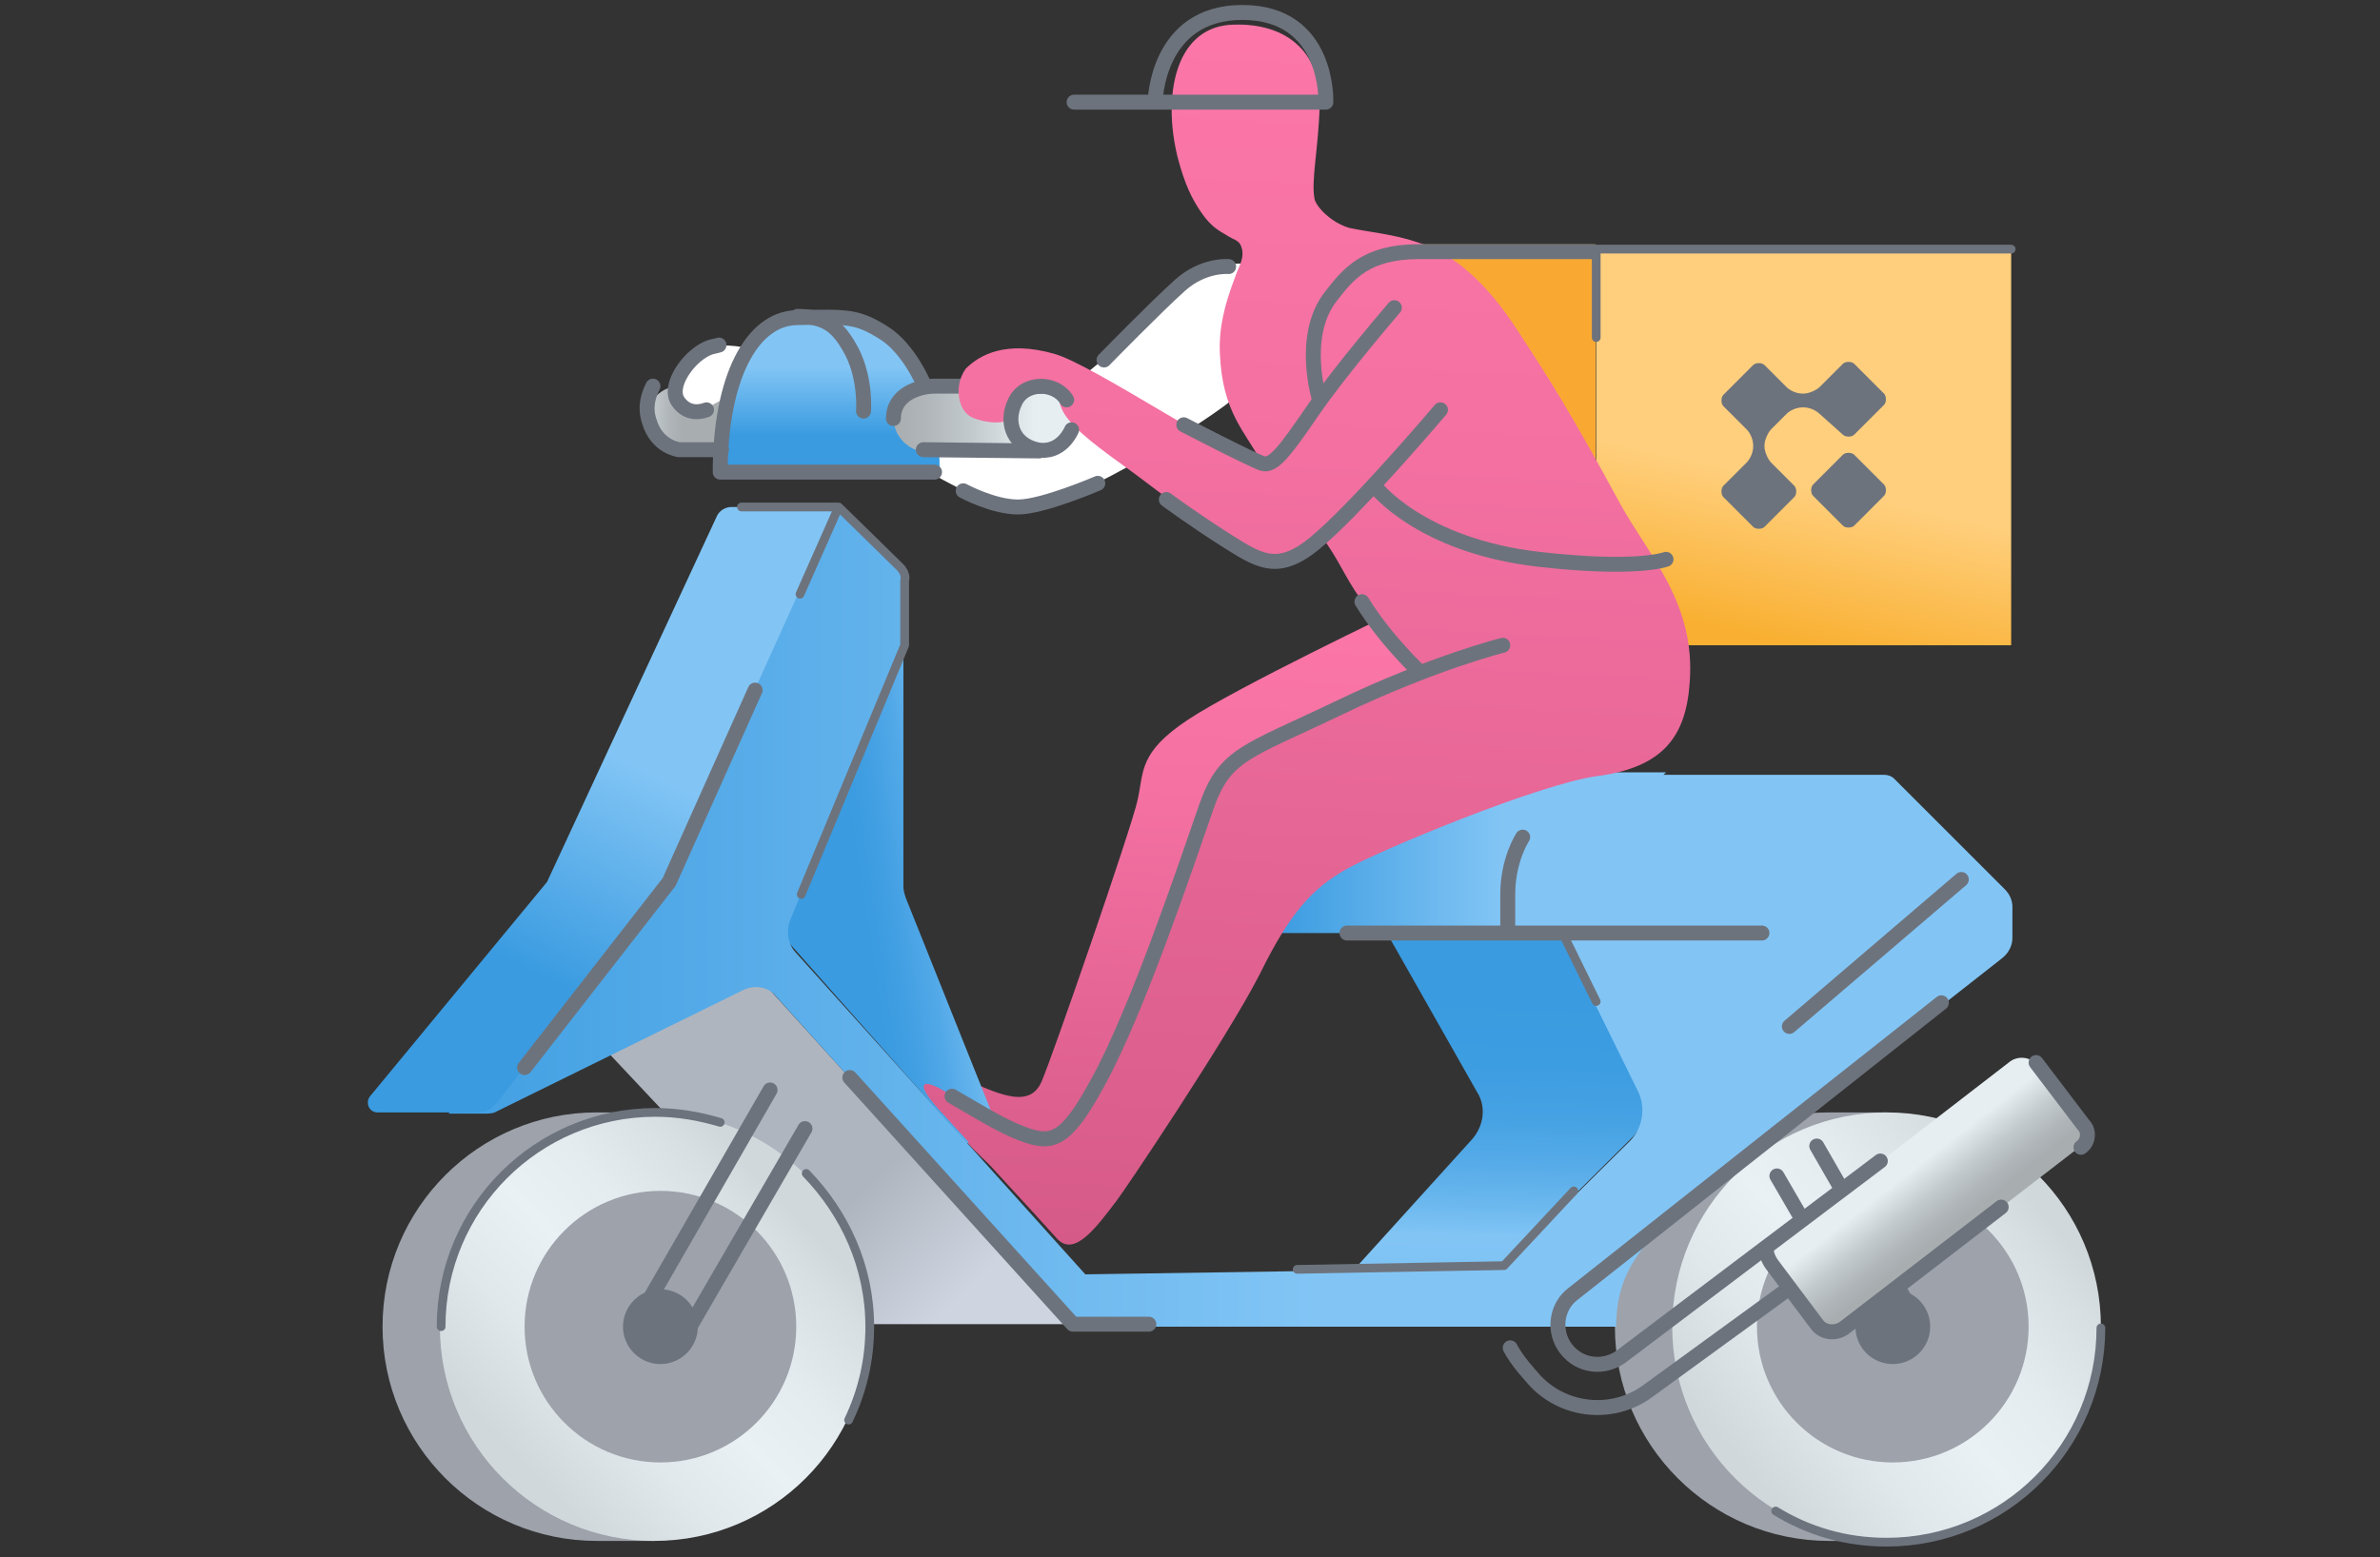 <svg width="191" height="125" fill="none" xmlns="http://www.w3.org/2000/svg"><rect width="100%" height="100%" fill="#333333" stroke="none"/><path d="M60.6 36.2h-6.1c-1.4 0-2.6-1.2-2.6-2.6 0-1.4 1.2-2.6 2.6-2.6h6.1v5.2z" fill="url(#paint0_linear)"/><path d="M146.8 89.3h4.6v.6c7.3 2 12.7 8.7 12.7 16.6 0 7.9-5.4 14.6-12.7 16.6v.6h-4.6c-9.5 0-17.2-7.7-17.2-17.2s7.7-17.2 17.2-17.2z" fill="#9DA2AB"/><path d="M151.4 123.7c9.499 0 17.2-7.701 17.2-17.2 0-9.5-7.701-17.2-17.2-17.2-9.499 0-17.2 7.7-17.2 17.2 0 9.499 7.701 17.2 17.2 17.2z" fill="url(#paint1_linear)"/><path d="M142.5 121.3c2.6 1.6 5.6 2.5 8.9 2.5 9.5 0 17.2-7.7 17.2-17.2" stroke="#6D737D" stroke-width=".7" stroke-miterlimit="10" stroke-linecap="round" stroke-linejoin="round"/><path d="M151.9 117.4c6.02 0 10.9-4.88 10.9-10.9 0-6.02-4.88-10.9-10.9-10.9-6.02 0-10.9 4.88-10.9 10.9 0 6.02 4.88 10.9 10.9 10.9z" fill="#9DA2AB"/><path d="M151.9 109.5a3 3 0 100-6 3 3 0 000 6z" fill="#6D737D"/><path d="M145.8 92l7.3 12.7c.6.9.3 2.1-.6 2.7-.9.6-2.1.3-2.7-.6l-7.2-12.4" stroke="#6D737D" stroke-width="1.2" stroke-miterlimit="10" stroke-linecap="round" stroke-linejoin="round"/><path d="M47.9 89.3h4.6v.6c7.3 2 12.7 8.7 12.7 16.6 0 7.9-5.4 14.6-12.7 16.6v.6h-4.6c-9.5 0-17.2-7.7-17.2-17.2s7.7-17.2 17.2-17.2z" fill="#9DA2AB"/><path d="M125.4 74.9l6.2 12.6c.6 1.3.4 2.9-.7 3.9l-15 14.9h-11.2l13.4-14.8c1-1.1 1.2-2.7.4-3.9l-7.2-12.7h14.1z" fill="url(#paint2_linear)"/><path d="M121 74.9h-19v-2.5c0-5.7 4.6-10.4 10.4-10.4h21.3L121 74.9z" fill="url(#paint3_linear)"/><path d="M86.1 106.3H69.3L48.9 84.6l12.1-6 25.1 27.7z" fill="url(#paint4_linear)"/><path d="M101.4 21.4s-2.5-.8-5.1.5c-2.6 1.3-5.3 5-7.1 6.4-1.7 1.4-6.3 5.6-10.2 5.2-3.9-.5-12.4-3.9-15.1-4.6-2.8-.6-7.2-2.5-8.8.4-1.6 2.9-.1 4.6 1.6 3.5 1.7-1.1 3.5-1.7 4.8-1.1 1.3.6 2.1-.2 3.4.5 1.3.7 11.1 6.9 14.1 7.9s5.8.7 12.5-3.2c7-4.1 8.2-5.5 8.8-6 .6-.5 3.8-1.8 3.2-5.3-.6-3.5-2.1-4.2-2.1-4.2z" fill="#fff"/><path d="M73.4 29.2c-.9-1.5-2.1-3.8-6.9-3.8-4.9 0-6 .2-7.5 4.9-1.4 4.7-1.1 7.5-1.1 7.5h17.5s.2-4.9-2-8.6z" fill="url(#paint5_linear)"/><path d="M74.5 30.8h9.1v.1c1.5 0 2.6 1.2 2.6 2.6 0 1.4-1.2 2.6-2.6 2.6v.2h-9.1c-1.5 0-2.8-1.2-2.8-2.8 0-1.5 1.3-2.7 2.8-2.7z" fill="url(#paint6_linear)"/><path d="M56.7 32.9c-.8.3-1.7.2-2.3-.7-.8-1.2.8-3.5 2.3-4.2.4-.2.7-.2 1-.3M83.6 31H75c-1.2 0-3.3.6-3.3 2.6M83.4 36.2l-9.3-.1" stroke="#6D737D" stroke-width="1.2" stroke-miterlimit="10" stroke-linecap="round" stroke-linejoin="round"/><path d="M74.2 31s-1.2-3-3.3-4.3c-2.1-1.3-2.8-1.3-7-1.2-3.6.1-6.1 4.9-6.1 12.4H75" stroke="#6D737D" stroke-width="1.2" stroke-miterlimit="10" stroke-linecap="round" stroke-linejoin="round"/><path d="M69.3 33s.2-2.5-.9-4.7c-1.1-2.1-2.1-2.9-4.4-2.9M57.9 36.1h-3.4s-1.8-.2-2.4-2.3c-.4-1.2 0-2.2.3-2.8" stroke="#6D737D" stroke-width="1.2" stroke-miterlimit="10" stroke-linecap="round" stroke-linejoin="round"/><path d="M128.1 51.8h33.3V19.7h-33.3v32.1z" fill="url(#paint7_linear)"/><path d="M113.86 51.717h14.2v-32.1h-14.2v32.1z" fill="#F9A932"/><path d="M148.8 36.5c-.2-.2-.7-.2-.9 0l-2.4 2.4c-.2.2-.2.7 0 .9l2.4 2.4c.2.2.7.2.9 0l2.4-2.4c.2-.2.2-.7 0-.9l-2.4-2.4zM147.9 34.9c.2.2.7.2.9 0l2.4-2.4c.2-.2.2-.7 0-.9l-2.4-2.4c-.2-.2-.7-.2-.9 0l-1.9 1.9c-.1.1-.7.5-1.3.5-.8 0-1.3-.5-1.3-.5l-1.8-1.8c-.2-.2-.7-.2-.9 0l-2.4 2.4c-.2.2-.2.7 0 .9l1.9 1.9c.1.1.5.6.5 1.3 0 .7-.4 1.2-.5 1.3l-1.9 1.9c-.2.2-.2.7 0 .9l2.4 2.4c.2.2.7.2.9 0l2.4-2.4c.2-.2.2-.7 0-.9l-1.9-1.9c-.1-.1-.5-.7-.5-1.3 0-.6.4-1.2.5-1.3l1.3-1.3s.5-.5 1.3-.5c.7 0 1.2.4 1.3.5l1.9 1.7z" fill="#6D737D"/><path d="M161.4 20h-33.3v7.1" stroke="#6D737D" stroke-width=".7" stroke-miterlimit="10" stroke-linecap="round" stroke-linejoin="round"/><path d="M112.2 49s-13 6.2-16.9 8.8c-3.9 2.6-3.5 4.1-4 6.4-.5 2.3-6.8 20.5-7.7 22.6-.9 2.1-3.1 1.2-5.8 0-2.7-1.2-4.2-2.7-5.2-1.8 0 0 3.7 6.2 7.7 9.2 4 3 5.4 2.8 6.1-.5.7-3.3 2.5-3.6 6-10.5s8.9-16.6 8.9-16.6l18.8-6.7s4.3-1.9 1.7-5.8c-2.6-3.9-9.6-5.1-9.6-5.1z" fill="url(#paint8_linear)"/><path d="M72.5 51.8v19.4c0 .3.1.6.2.9l7.2 18-2.3 1.7-14.8-16.7 9.7-23.3z" fill="url(#paint9_linear)"/><path d="M84.6 28.4c3.2.9 14.3 8.5 16.7 8.8-1.4-2.6-3.2-4.1-3.4-8.8-.1-2.1.4-4 1.2-6.1.3-.9.7-1.4.6-2.2-.2-.9-.5-.7-1.4-1.3-.9-.5-1.4-1-2-1.9-.6-.9-1.2-2-1.8-4.3-1.2-4.9-.2-10.2 4.1-10.6 4.3-.3 7.5 1.9 7.3 6.6-.1 3.4-.7 5.9-.4 7.4.2.7 1.4 1.9 2.8 2.3 1.4.3 3.5.5 5.3 1.1 2.7.8 5.5 2.9 8.3 7.3 2.1 3.2 4.1 6.3 8.1 13.7 2.3 4.2 6.1 8 5.6 14.4-.3 4.4-2.2 6.8-7.4 7.5-4.6.6-17.6 6-20.2 7.5-2.6 1.5-4.4 3.3-6.9 8.4-2.6 5.1-11 17.6-11.5 18.2-1.6 2.1-3.4 4.6-4.8 3-1.6-1.8-7.9-8.6-9.6-10.5-1.7-1.9-1.4-2.6 1.1-1s7.6 4.7 9.5 2.8c1.6-1.7 6.5-13.5 9-20.6 2.5-7 2.2-8.8 7.8-11.3 2.8-1.3 7.4-3.3 11.3-5-.1-.2-2.3-2.4-4.7-5.7-1.3-1.8-1.8-3.3-3.2-5.1 0 0-1.3 2.1-4.2 1.7-2.9-.4-8.8-5.3-11.6-7.3-2.8-2-4.5-3.4-5-4.6-.5-1.1.1-2.3-1.8-2.3-1.9 0-2 2.4-2.3 3-.3.6-2 .5-3.1 0s-1.5-2.5-.5-3.9c1.1-1.1 3.2-2.3 7.1-1.2z" fill="url(#paint10_linear)"/><path d="M86.2 8.2h20.2s.3-7.2-6.7-7.2c-6.9 0-7 7.2-7 7.2M98.6 21.4s-2-.2-3.9 1.5-6.1 6-6.1 6M88.1 38.8s-4.4 1.9-6.4 1.9-4.4-1.3-4.4-1.3M115.6 32.9s-6.1 7.2-9.5 10.2c-3.3 3-4.8 2.1-7.5.4-2.7-1.7-5-3.4-5-3.4M111.9 24.7s-4.3 5-6.5 8.2c-2.2 3.2-3.2 4.6-4.1 4.3-.9-.3-6.3-3.1-6.3-3.1" stroke="#6D737D" stroke-width="1.2" stroke-miterlimit="10" stroke-linecap="round" stroke-linejoin="round"/><path d="M127.8 20.2h-13.9c-4.3 0-5.7 1.8-7.1 3.6-2.5 3.2-.9 8.3-.9 8.3M133.7 44.9s-2.3.9-10.2 0c-9.6-1.1-13.2-5.9-13.2-5.9M120.6 51.8s-5.6 1.4-13.1 5-9.2 3.7-10.7 8-5.5 16.3-8.7 22.1c-2.6 4.8-3.7 5-6.1 4.1-1.8-.7-3.5-1.8-5.6-3M114 54s-2.8-2.6-4.7-5.7M85.6 32.1c-.9-1.5-3.5-1.5-4.2.3-.6 1.3-.3 3.2 1.8 3.7 2 .4 2.8-1.6 2.8-1.6" stroke="#6D737D" stroke-width="1.2" stroke-miterlimit="10" stroke-linecap="round" stroke-linejoin="round"/><path d="M52.8 68.6l14.4-27.8 4.9 4.8c.3.3.4.7.4 1.1v5.2l-9.1 22c-.3.8-.2 1.8.4 2.5l23.3 25.9 33.4-.5 10.3-10.2c1-1 1.3-2.6.7-3.9l-6.2-12.6H121V72c0-5.4 4.4-9.8 9.8-9.8h20.4c.3 0 .6.1.8.3l8.9 8.9c.4.4.6.9.6 1.4v2.5c0 .6-.3 1.2-.8 1.6l-16.3 12.8-10.8 8.6c-2.6 2.5-3.9 4.7-3.9 8.2H86.2l-24-26.6c-.6-.7-1.6-.8-2.4-.5l-19.9 9.8c-.3.2-.7.2-1.1.2H36l16.8-20.8z" fill="url(#paint11_linear)"/><path d="M67.2 40.7h-8.5c-.5 0-1 .3-1.2.8L43.9 70.8 29.7 88c-.4.5-.1 1.3.6 1.3h8c.6 0 1.2-.3 1.6-.8l13.7-17.7 13.6-30.1z" fill="url(#paint12_linear)"/><path d="M157.4 70.6l-13.8 11.8M108.1 74.9h33.3M121 74.9v-3.1c0-2.8 1.2-4.6 1.2-4.6" stroke="#6D737D" stroke-width="1.2" stroke-miterlimit="10" stroke-linecap="round" stroke-linejoin="round"/><path d="M125.4 74.9l2.7 5.5M126.3 95.6l-5.6 6-16.6.3" stroke="#6D737D" stroke-width=".7" stroke-miterlimit="10" stroke-linecap="round" stroke-linejoin="round"/><path d="M142.5 101.9l3.3 4.3c.6.8 1.7.9 2.4.3l18.4-14.2c.8-.6.9-1.7.3-2.4l-3.3-4.3c-.6-.8-1.7-.9-2.4-.3l-18.4 14.2c-.7.5-.9 1.6-.3 2.4z" fill="url(#paint13_linear)"/><path d="M167 92.1c.6-.4.7-1.3.2-1.8l-3.8-5" stroke="#6D737D" stroke-width="1.2" stroke-miterlimit="10" stroke-linecap="round" stroke-linejoin="round"/><path d="M52.5 123.7c9.5 0 17.2-7.701 17.2-17.2 0-9.5-7.7-17.2-17.2-17.2S35.3 97 35.3 106.5c0 9.499 7.7 17.2 17.2 17.2z" fill="url(#paint14_linear)"/><path d="M57.8 90.1c-1.7-.5-3.4-.8-5.2-.8-9.5 0-17.2 7.7-17.2 17.2M68.1 114c1.1-2.3 1.7-4.8 1.7-7.5 0-4.8-2-9.1-5.1-12.3" stroke="#6D737D" stroke-width=".7" stroke-miterlimit="10" stroke-linecap="round" stroke-linejoin="round"/><path d="M53 117.4c6.02 0 10.9-4.88 10.9-10.9 0-6.02-4.88-10.9-10.9-10.9-6.02 0-10.9 4.88-10.9 10.9 0 6.02 4.88 10.9 10.9 10.9z" fill="#9DA2AB"/><path d="M53 109.5a3 3 0 100-6 3 3 0 000 6z" fill="#6D737D"/><path d="M61.8 87.5l-9.9 17.2c-.6.9-.3 2.1.6 2.7.9.6 2.1.3 2.7-.6l9.4-16.2M150.9 93.2l-20.8 15.7c-1.4 1-3.3.8-4.4-.6-1.1-1.4-.8-3.4.5-4.4l29.6-23.4M160.6 96.9l-12.6 9.7c-.7.5-1.7.4-2.2-.3l-3.6-4.8s-.6-.8-.4-1.4" stroke="#6D737D" stroke-width="1.2" stroke-miterlimit="10" stroke-linecap="round" stroke-linejoin="round"/><path d="M143.6 103.4l-11.4 8.3c-2.9 2.1-7 1.6-9.3-1.2 0 0-1.2-1.3-1.7-2.3M60.6 55.4l-6.9 15.4-11.6 14.9" stroke="#6D737D" stroke-width="1.2" stroke-miterlimit="10" stroke-linecap="round" stroke-linejoin="round"/><path d="M64.3 71.8l8.3-20v-5.2s.2-.5-.4-1.1c-.6-.6-4.9-4.8-4.9-4.8l-3.1 7M67.2 40.7h-7.7" stroke="#6D737D" stroke-width=".7" stroke-miterlimit="10" stroke-linecap="round" stroke-linejoin="round"/><path d="M92.2 106.3h-6.1L68.2 86.5" stroke="#6D737D" stroke-width="1.2" stroke-miterlimit="10" stroke-linecap="round" stroke-linejoin="round"/><defs><linearGradient id="paint0_linear" x1="49.041" y1="33.358" x2="54.745" y2="33.497" gradientUnits="userSpaceOnUse"><stop offset=".224" stop-color="#E7EEF2"/><stop offset=".25" stop-color="#E4EBEF"/><stop offset=".567" stop-color="#C3CACD"/><stop offset=".828" stop-color="#AFB5B8"/><stop offset="1" stop-color="#A8AEB0"/></linearGradient><linearGradient id="paint1_linear" x1="139.251" y1="116.811" x2="163.279" y2="96.493" gradientUnits="userSpaceOnUse"><stop stop-color="#D1D8DB"/><stop offset=".255" stop-color="#E1E8EC"/><stop offset=".48" stop-color="#EAF1F5"/><stop offset=".681" stop-color="#E5ECF0"/><stop offset=".915" stop-color="#D8DFE2"/><stop offset="1" stop-color="#D1D8DB"/></linearGradient><linearGradient id="paint2_linear" x1="118.794" y1="79.501" x2="118.051" y2="109.092" gradientUnits="userSpaceOnUse"><stop stop-color="#3A9BE0"/><stop offset=".202" stop-color="#3D9DE1"/><stop offset=".345" stop-color="#46A2E3"/><stop offset=".468" stop-color="#56ABE8"/><stop offset=".581" stop-color="#6BB8EE"/><stop offset=".668" stop-color="#82C5F5"/><stop offset=".75" stop-color="#7EC3F4"/><stop offset=".826" stop-color="#73BCF1"/><stop offset=".901" stop-color="#60B1EB"/><stop offset=".973" stop-color="#46A2E3"/><stop offset="1" stop-color="#3A9BE0"/></linearGradient><linearGradient id="paint3_linear" x1="133.677" y1="68.437" x2="102.019" y2="68.437" gradientUnits="userSpaceOnUse"><stop offset=".417" stop-color="#82C5F5"/><stop offset="1" stop-color="#3A9BE0"/></linearGradient><linearGradient id="paint4_linear" x1="89.16" y1="116.881" x2="68.74" y2="96.075" gradientUnits="userSpaceOnUse"><stop offset=".603" stop-color="#CED5E0"/><stop offset="1" stop-color="#AFB5BF"/></linearGradient><linearGradient id="paint5_linear" x1="66.631" y1="25.49" x2="66.631" y2="34.969" gradientUnits="userSpaceOnUse"><stop offset=".417" stop-color="#82C5F5"/><stop offset="1" stop-color="#3A9BE0"/></linearGradient><linearGradient id="paint6_linear" x1="86.22" y1="33.542" x2="71.722" y2="33.542" gradientUnits="userSpaceOnUse"><stop offset=".224" stop-color="#E7EEF2"/><stop offset=".25" stop-color="#E4EBEF"/><stop offset=".567" stop-color="#C3CACD"/><stop offset=".828" stop-color="#AFB5B8"/><stop offset="1" stop-color="#A8AEB0"/></linearGradient><linearGradient id="paint7_linear" x1="146.102" y1="29.542" x2="141.365" y2="51.056" gradientUnits="userSpaceOnUse"><stop offset=".427" stop-color="#FFCF7D"/><stop offset="1" stop-color="#F9B032"/></linearGradient><linearGradient id="paint8_linear" x1="98.66" y1="48.294" x2="96.29" y2="96.887" gradientUnits="userSpaceOnUse"><stop offset=".004" stop-color="#FC77A8"/><stop offset=".346" stop-color="#F370A1"/><stop offset=".899" stop-color="#DB5E8C"/><stop offset="1" stop-color="#D65A88"/></linearGradient><linearGradient id="paint9_linear" x1="87.494" y1="69.872" x2="69.146" y2="72.68" gradientUnits="userSpaceOnUse"><stop offset=".481" stop-color="#82C5F5"/><stop offset=".584" stop-color="#6DB9EF"/><stop offset=".748" stop-color="#51A8E7"/><stop offset=".892" stop-color="#409EE2"/><stop offset="1" stop-color="#3A9BE0"/></linearGradient><linearGradient id="paint10_linear" x1="108.362" y1="2.474" x2="103.561" y2="100.88" gradientUnits="userSpaceOnUse"><stop offset=".004" stop-color="#FC77A8"/><stop offset=".346" stop-color="#F370A1"/><stop offset=".899" stop-color="#DB5E8C"/><stop offset="1" stop-color="#D65A88"/></linearGradient><linearGradient id="paint11_linear" x1="161.408" y1="73.505" x2="28.128" y2="73.505" gradientUnits="userSpaceOnUse"><stop offset=".417" stop-color="#82C5F5"/><stop offset="1" stop-color="#3A9BE0"/></linearGradient><linearGradient id="paint12_linear" x1="56.701" y1="49.097" x2="42.385" y2="77.928" gradientUnits="userSpaceOnUse"><stop offset=".417" stop-color="#82C5F5"/><stop offset="1" stop-color="#3A9BE0"/></linearGradient><linearGradient id="paint13_linear" x1="152.324" y1="92.78" x2="156.742" y2="98.448" gradientUnits="userSpaceOnUse"><stop offset=".224" stop-color="#E7EEF2"/><stop offset=".25" stop-color="#E4EBEF"/><stop offset=".567" stop-color="#C3CACD"/><stop offset=".828" stop-color="#AFB5B8"/><stop offset="1" stop-color="#A8AEB0"/></linearGradient><linearGradient id="paint14_linear" x1="41.444" y1="116.971" x2="62.999" y2="96.653" gradientUnits="userSpaceOnUse"><stop stop-color="#D1D8DB"/><stop offset=".255" stop-color="#E1E8EC"/><stop offset=".48" stop-color="#EAF1F5"/><stop offset=".681" stop-color="#E5ECF0"/><stop offset=".915" stop-color="#D8DFE2"/><stop offset="1" stop-color="#D1D8DB"/></linearGradient></defs></svg>